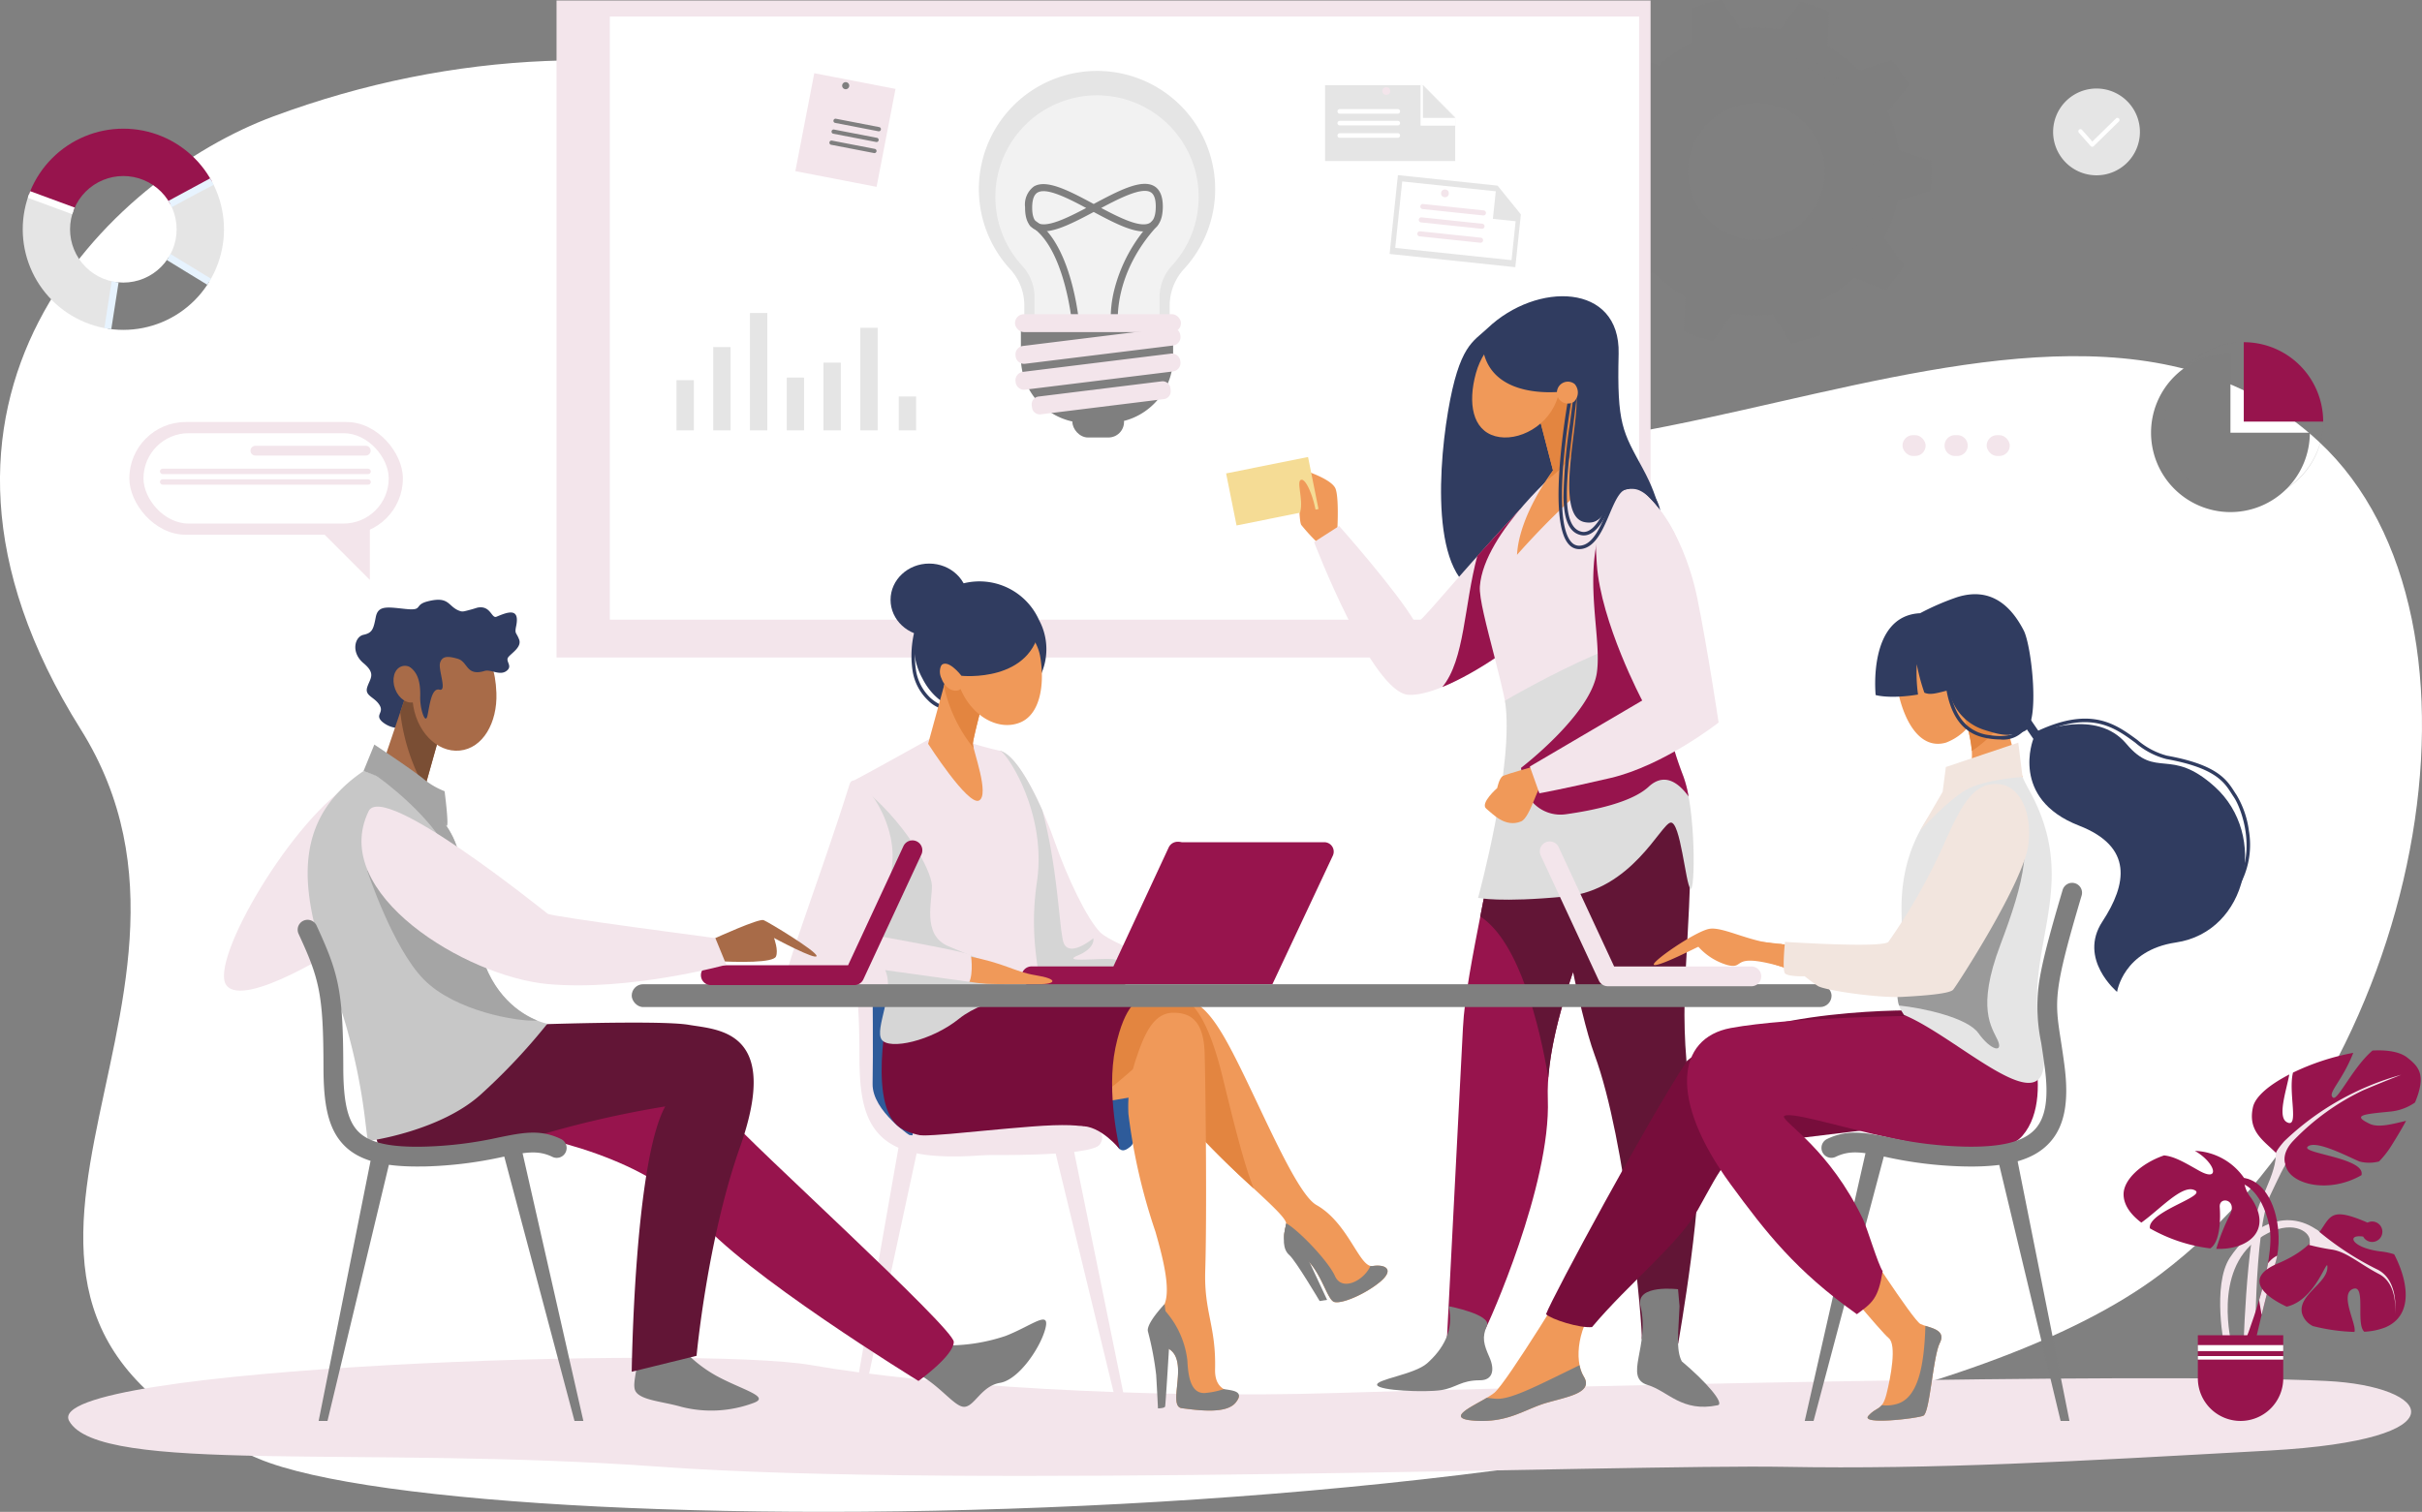<svg xmlns="http://www.w3.org/2000/svg" xmlns:xlink="http://www.w3.org/1999/xlink" width="331.804" height="207.157" viewBox="0 0 331.804 207.157">
  <rect x="0" y="0" width="331.804" height="207.157" fill="#808080" stroke="none"/>
  <defs>
    <clipPath id="clip-path">
      <path id="Path_6128" data-name="Path 6128" d="M334.112,363.188A13.785,13.785,0,1,0,347.9,376.973,13.785,13.785,0,0,0,334.112,363.188Zm0,21.088a7.3,7.3,0,1,1,7.3-7.3A7.3,7.3,0,0,1,334.112,384.276Z" transform="translate(-320.327 -363.188)" fill="none"/>
    </clipPath>
  </defs>
  <g id="Group_6324" data-name="Group 6324" transform="translate(2969.441 -452.133)">
    <g id="Group_5143" data-name="Group 5143" transform="translate(-2969.441 452.133)">
      <g id="Group_5142" data-name="Group 5142" transform="translate(0 0)">
        <path id="Path_5997" data-name="Path 5997" d="M325.63,274.168c49.973-18.552,100.765-2.15,135.212,33.574s106.741-24.657,145.082,11.009c26.166,24.34,14.181,86.919-21.7,114.024-48.766,36.841-230.442,37.948-260.585,25.305-51.51-21.6-.329-61.609-24.373-99.958C270.9,312.878,303.546,282.366,325.63,274.168Z" transform="translate(-288.219 -258.205)" fill="#fff"/>
        <path id="Path_5998" data-name="Path 5998" d="M693.945,2104.11c-25.015-1.223-110.112.849-135.993,1.657s-55.922-1.066-71.527-3.821-105.807.235-101.714,7.641,40.189,3.313,81.123,6.29,132.994-.372,153.76,0,39.808-.745,66.569-2.233S708.445,2104.819,693.945,2104.11Z" transform="translate(-375.237 -1914.887)" fill="#f3e5eb"/>
        <g id="Group_5104" data-name="Group 5104" transform="translate(216.644)">
          <path id="Path_5999" data-name="Path 5999" d="M2571.376,207.466a24.152,24.152,0,0,0,.151-2.692c0-.48-.016-.957-.044-1.43l-4.449-1.44a19.554,19.554,0,0,0-1.575-5.331l2.95-3.63a24.066,24.066,0,0,0-2.337-3.4l-4.45,1.452a19.766,19.766,0,0,0-4.4-3.386l.253-4.675a23.8,23.8,0,0,0-3.884-1.377l-2.748,3.792a19.788,19.788,0,0,0-5.555-.146l-2.543-3.932a23.8,23.8,0,0,0-3.952,1.168l.005,4.682a19.729,19.729,0,0,0-4.578,3.149l-4.365-1.684a24.082,24.082,0,0,0-2.514,3.269l2.755,3.782a19.544,19.544,0,0,0-1.857,5.239l-4.518,1.2a24.151,24.151,0,0,0-.151,2.693c0,.48.016.957.043,1.43l4.449,1.44a19.545,19.545,0,0,0,1.575,5.331l-2.95,3.63a24.068,24.068,0,0,0,2.337,3.4l4.45-1.452a19.768,19.768,0,0,0,4.4,3.386l-.253,4.675a23.8,23.8,0,0,0,3.884,1.377l2.748-3.792a19.778,19.778,0,0,0,5.554.145l2.544,3.932a23.8,23.8,0,0,0,3.952-1.168l-.006-4.682a19.74,19.74,0,0,0,4.579-3.149l4.365,1.684a24.1,24.1,0,0,0,2.514-3.269L2565,213.907a19.536,19.536,0,0,0,1.857-5.239Zm-23.83,6.713a9.406,9.406,0,1,1,9.406-9.406A9.406,9.406,0,0,1,2547.546,214.179Z" transform="translate(-2523.565 -181.274)" fill="#7f7f7f" opacity="0.5"/>
          <g id="Group_5101" data-name="Group 5101" transform="translate(36.325 17.724)">
            <path id="Path_6000" data-name="Path 6000" d="M2898.857,380.788a.485.485,0,0,1-.372-.794,15.781,15.781,0,0,0,2.78-15.2.485.485,0,0,1,.917-.316,16.749,16.749,0,0,1-2.951,16.134A.484.484,0,0,1,2898.857,380.788Z" transform="translate(-2898.372 -364.152)" fill="#7f7f7f"/>
          </g>
          <g id="Group_5102" data-name="Group 5102" transform="translate(29.373 7.746)">
            <path id="Path_6001" data-name="Path 6001" d="M2832.715,265.611a.484.484,0,0,1-.333-.132,15.654,15.654,0,0,0-5.423-3.342.485.485,0,1,1,.331-.911,16.625,16.625,0,0,1,5.757,3.547.484.484,0,0,1-.332.837Z" transform="translate(-2826.64 -261.197)" fill="#7f7f7f"/>
          </g>
          <g id="Group_5103" data-name="Group 5103" transform="translate(19.848 6.777)">
            <path id="Path_6002" data-name="Path 6002" d="M2728.845,252.661a.485.485,0,0,1-.118-.955,16.787,16.787,0,0,1,4.1-.508.485.485,0,1,1,0,.969,15.809,15.809,0,0,0-3.868.478A.484.484,0,0,1,2728.845,252.661Z" transform="translate(-2728.361 -251.199)" fill="#7f7f7f"/>
          </g>
        </g>
        <path id="Path_8126" data-name="Path 8126" d="M0,0H149.879V90.025H0Z" transform="translate(76.243 0.068)" fill="#f3e5eb"/>
        <rect id="Rectangle_1980" data-name="Rectangle 1980" width="141.007" height="82.645" transform="translate(83.544 2.265)" fill="#fff"/>
        <g id="Group_5107" data-name="Group 5107" transform="translate(167.972 40.593)">
          <path id="Path_6003" data-name="Path 6003" d="M2331.55,604.494c6.72-6.4,18.2-6.251,17.962,3.489s.562,10.656,3.327,15.765c9.595,17.729-11.436,16.686-20.208,17.268s-8.044-15.943-6.493-25.1S2329.584,606.366,2331.55,604.494Z" transform="translate(-2295.739 -600.11)" fill="#303c60"/>
          <path id="Path_6004" data-name="Path 6004" d="M2342.26,1221.577c-2.155,18.092-6.069,31.466-6.5,40.043s-2.18,42.347-2.18,42.347,4.8-.335,5.233-1.062,9.013-19.77,8.577-31.545,8.566-29.679,8.566-29.679l-2.17-17.566Z" transform="translate(-2303.316 -1161.346)" fill="#97144d"/>
          <path id="Path_6005" data-name="Path 6005" d="M2386.83,1302.845l-3.369,1.41c-.916,5.737-1.932,10.9-2.824,15.47,5.361,3.466,8.131,15.015,9.318,22.075.6-7.9,4.332-17.446,6.645-22.725Z" transform="translate(-2345.817 -1234.738)" fill="#621536"/>
          <path id="Path_6006" data-name="Path 6006" d="M2471.094,1202.759s7.261,9.262,7.034,19.77c-.346,16-2.091,20.563.944,37.336,1.186,6.551-2.616,27.98-2.616,27.98s-3.249.255-4.993-.614c.146-1.575-2.1-27.187-6.47-38.962-2.116-5.7-5.092-21.67-6.691-30.828s-1.89-11.048-1.308-11.048S2471.094,1202.759,2471.094,1202.759Z" transform="translate(-2414.524 -1144.352)" fill="#621536"/>
          <path id="Path_6007" data-name="Path 6007" d="M2129.656,853.057s.323-4.793-.194-6.273-4.975-2.773-4.975-2.773-.194,6.849.258,7.689a25.617,25.617,0,0,0,3.1,3.23Z" transform="translate(-2114.455 -820.373)" fill="#f09959"/>
          <path id="Path_6008" data-name="Path 6008" d="M2173.936,901.313c-10.208,10.987-13.539,15.61-14.315,15.61-2.423-4.277-10.471-13.323-10.471-13.323l-3.431,2.206s7.93,20.719,12.969,20.932,15.283-7.145,15.413-7.99S2173.936,901.313,2173.936,901.313Z" transform="translate(-2133.667 -872.121)" fill="#f3e5eb"/>
          <path id="Path_6009" data-name="Path 6009" d="M2327.015,925.665c4.993-2.033,10.715-6.285,10.812-6.915.13-.845-.166-17.436-.166-17.436-2.226,2.4-4.168,4.52-5.854,6.378C2329.979,914.5,2330.1,921.916,2327.015,925.665Z" transform="translate(-2297.392 -872.121)" fill="#97144d"/>
          <path id="Path_6010" data-name="Path 6010" d="M2395.852,826.678s9.768,4.9,11.9,13.563-4.177,19.375-4.952,25.089-18.607,6.719-18.607.6c0-5.864-4.468-18.311-4.216-21.482.592-7.439,11.467-16.553,11.467-16.553Z" transform="translate(-2345.212 -804.72)" fill="#f3e5eb"/>
          <path id="Path_6011" data-name="Path 6011" d="M2440.53,710.826l4.194,12.932a112.578,112.578,0,0,0-12.141,11.768c.3-5.531,4.932-11.561,4.932-11.561l-3.173-12.212Z" transform="translate(-2392.729 -700.096)" fill="#f09959"/>
          <path id="Path_6012" data-name="Path 6012" d="M2458.88,716.858l-1.956-6.032-6.188.927,3.172,12.212s-.31.494-.766,1.27A14.9,14.9,0,0,0,2458.88,716.858Z" transform="translate(-2409.123 -700.096)" fill="#e38540"/>
          <path id="Path_6013" data-name="Path 6013" d="M2380.921,655.58c-1.131,4.115-5.511,6.381-8.623,5.525s-3.778-4.508-2.647-8.623,4.571-6.758,7.684-5.9S2382.052,651.465,2380.921,655.58Z" transform="translate(-2335.43 -641.931)" fill="#f09959"/>
          <path id="Path_6014" data-name="Path 6014" d="M2381.2,1090.008c1.358,8.6-3.684,27.015-3.684,27.015s3.007.683,12.02-.189,12.987-9.868,14.344-10.119,2.054,8.371,2.723,9.053.771-10.889-.978-15.437c-3.1-8.063-2.494-11.483-1.335-16.368C2406.349,1075.275,2381.2,1090.008,2381.2,1090.008Z" transform="translate(-2342.997 -1034.592)" fill="#ddd"/>
          <path id="Path_6015" data-name="Path 6015" d="M2244.573,2027.978c.812,3.3-.791,5.914-2.936,7.821-1.744,1.551-7.107,2.209-6.849,2.985s6.591,1.021,8.723.7,2.714-1.357,5.368-1.356c1.74,0,2.063-1.414,1.287-3.163s-1.047-2.716-.346-4.284S2244.573,2027.978,2244.573,2027.978Z" transform="translate(-2214.095 -1889.593)" fill="#7f7f7f"/>
          <path id="Path_6016" data-name="Path 6016" d="M2608.076,2005.618c-.129,3.424-.527,5.975.313,7.563,3.244,2.714,5.941,5.8,4.911,6.009-4.911,1.014-6.785-1.929-9.563-2.766-3.409-1.026.323-5.311-1.013-10.806-.743-3.055,5.148-2.323,5.148-2.323Z" transform="translate(-2545.958 -1867.233)" fill="#7f7f7f"/>
          <path id="Path_6017" data-name="Path 6017" d="M2461.157,922.031a16.148,16.148,0,0,0-.733-2.807c-3.1-8.063-2.494-11.483-1.334-16.368a3.855,3.855,0,0,0,.117-1.02c.261-.871.505-1.754.719-2.642l-1.052-9.5-7.59-9.013c-5.688,8.335-1.849,18.705-2.7,24.423S2438.2,918.11,2438.2,918.11l.311,2.029a5.151,5.151,0,0,0,5.794,4.329c3.928-.545,9.081-1.641,11.374-3.768C2457.895,918.641,2459.859,920.234,2461.157,922.031Z" transform="translate(-2397.799 -853.486)" fill="#97144d"/>
          <path id="Path_6018" data-name="Path 6018" d="M2394.218,1263.53s-4.208,1.177-4.711,1.441-.781,1.654-.781,1.654-2.408,2.091-1.485,2.832,2.57,2.615,4.748,1.743c1.337-.535,2.373-5.448,3.25-5.487S2394.218,1263.53,2394.218,1263.53Z" transform="translate(-2351.59 -1199.233)" fill="#f09959"/>
          <path id="Path_6019" data-name="Path 6019" d="M2463.666,869.321c4.5.128,8.585,8.238,10.008,15.274s2.92,17.04,2.92,17.04-7.463,5.89-14.837,7.611c-6.432,1.5-9.716,2.089-9.716,2.089l-1.305-3.672,15.391-9.04s-5.659-10.661-6.222-18.705S2460.243,869.224,2463.666,869.321Z" transform="translate(-2409.123 -843.228)" fill="#f3e5eb"/>
          <rect id="Rectangle_1981" data-name="Rectangle 1981" width="11.449" height="7.271" transform="translate(0 24.277) rotate(-11.346)" fill="#f5dc95"/>
          <path id="Path_6020" data-name="Path 6020" d="M2127.305,866.452c.155-2.949-1.306-6.97-2.146-6.964s.259,2.635-.194,4.38C2124.72,864.813,2127.305,866.452,2127.305,866.452Z" transform="translate(-2114.805 -834.35)" fill="#f09959"/>
          <path id="Path_6021" data-name="Path 6021" d="M2382.965,637.623c.25,8.076,9.683,7.457,12.267,6.959s-3.146,17.039,1.777,18.051c3.615.743,2.8-4.912,6.817-4.534,1.777.167,3.563,2.914,3.563,2.914a5.486,5.486,0,0,0-1.625-2.914c-1.357-1.222-4.914-8.717-5.849-14.08s-7.267-8.831-9.141-8.939-6.461,2.025-6.461,2.025Z" transform="translate(-2347.92 -631.688)" fill="#303c60"/>
          <g id="Group_5105" data-name="Group 5105" transform="translate(46.208 12.658)">
            <path id="Path_6022" data-name="Path 6022" d="M2500.936,750.829a1.864,1.864,0,0,1-.389-.042c-1.576-.335-2.34-1.991-2.4-5.211a75.151,75.151,0,0,1,.884-10.053c.2-1.515.4-3.082.563-4.6a.236.236,0,0,1,.469.051c-.167,1.522-.369,3.091-.564,4.608-.935,7.256-1.818,14.11,1.151,14.742a1.313,1.313,0,0,0,.275.029c1.7,0,3.24-3.323,4.135-6.559a.236.236,0,1,1,.455.126C2504.921,746.058,2503.332,750.828,2500.936,750.829Z" transform="translate(-2498.138 -730.714)" fill="#303c60"/>
          </g>
          <g id="Group_5106" data-name="Group 5106" transform="translate(45.546 12.658)">
            <path id="Path_6023" data-name="Path 6023" d="M2494.142,752.706a1.861,1.861,0,0,1-1.4-.62c-3.216-3.4-.036-20.455.1-21.179a.236.236,0,1,1,.464.088c-.033.175-3.273,17.542-.222,20.767a1.408,1.408,0,0,0,1.283.457c1.67-.221,2.635-2.486,3.485-4.485.825-1.939,1.6-3.771,2.984-3.722a.236.236,0,1,1-.017.472h-.034c-1.036,0-1.747,1.669-2.5,3.436-.9,2.115-1.92,4.513-3.857,4.769A2.233,2.233,0,0,1,2494.142,752.706Z" transform="translate(-2491.313 -730.714)" fill="#303c60"/>
          </g>
          <path id="Path_6024" data-name="Path 6024" d="M2487.347,724.455a1.5,1.5,0,1,1,.081-2.423A1.759,1.759,0,0,1,2487.347,724.455Z" transform="translate(-2439.685 -710.01)" fill="#f09959"/>
        </g>
        <g id="Group_5112" data-name="Group 5112" transform="translate(107.495 77.222)">
          <path id="Path_6025" data-name="Path 6025" d="M1598.423,1008.8a8.445,8.445,0,0,1-4.133,11.782c-4.559,1.886-9.545.815-11.848-3.79a8.942,8.942,0,1,1,15.981-7.992Z" transform="translate(-1563.579 -1001.075)" fill="#303c60"/>
          <g id="Group_5108" data-name="Group 5108" transform="translate(17.35 7.452)">
            <path id="Path_6026" data-name="Path 6026" d="M1581.457,1067.549a4.309,4.309,0,0,1-2.784-1.31,7.117,7.117,0,0,1-2.113-4,13.922,13.922,0,0,1,.776-7.135.236.236,0,1,1,.446.154,13.463,13.463,0,0,0-.758,6.891,6.647,6.647,0,0,0,1.962,3.739c1.615,1.433,2.7,1.172,2.709,1.169a.238.238,0,0,1,.289.166.235.235,0,0,1-.162.289A1.439,1.439,0,0,1,1581.457,1067.549Z" transform="translate(-1576.377 -1054.942)" fill="#303c60"/>
          </g>
          <g id="Group_5111" data-name="Group 5111" transform="translate(0 24.03)">
            <path id="Path_6027" data-name="Path 6027" d="M1688.832,1242.649c2.621.588,5.93,7.871,7.551,12.537,1.634,4.707,4.405,10.545,6.219,12.359s13.734,6.02,13.734,6.02-29.452.057-28.849,0S1688.832,1242.649,1688.832,1242.649Z" transform="translate(-1659.36 -1241.035)" fill="#f3e5eb"/>
            <path id="Path_6028" data-name="Path 6028" d="M1715.452,1271.225c-1.612-.23-7.429.518-4.952-.518s2.131-2.361,2.131-2.361-3.513,2.937-4.146.369c-.546-2.214-.755-10.033-2.828-17.869-1.713-3.885-3.954-7.773-5.84-8.2,0,0-.066,2.759-.176,6.628.723,8.562,1.951,21.139,2.262,24.31,3.9.006,10.437,0,15.9-.007l3.635-.173A39.008,39.008,0,0,0,1715.452,1271.225Z" transform="translate(-1670.344 -1241.035)" fill="#d5d5d5"/>
            <path id="Path_6029" data-name="Path 6029" d="M1503.21,1226s-8.338,4.659-10.281,5.649,5.445,30.071,7.088,31.317,16.11.215,17.757-1.356-1.264-6.389.161-16.037-4.347-17.978-5.089-17.959a49.849,49.849,0,0,1-5.582-1.614Z" transform="translate(-1483.374 -1225.996)" fill="#f3e5eb"/>
            <path id="Path_6030" data-name="Path 6030" d="M1500.26,1319.562c1.643,1.246,12,1.274,16.4-.1.5-.155,2.755-1.055,2.808-1.9-.532-.1-2.643.154-3.5-.043-2.98-.685-4.621-4.377-4.621-4.377s-1.641-.59-5.312-2.145-2.159-6.263-2.246-8.336-3.628-8.854-10.28-13.994l-.61.273C1492.425,1293.669,1498.74,1318.41,1500.26,1319.562Z" transform="translate(-1483.617 -1282.596)" fill="#d5d5d5"/>
            <g id="Group_5110" data-name="Group 5110" transform="translate(32.464 14.067)">
              <path id="Path_6031" data-name="Path 6031" d="M1887.845,1372.006h-20.076l-9.144,19.458h22.114l8.277-17.613A1.294,1.294,0,0,0,1887.845,1372.006Z" transform="translate(-1846.384 -1371.923)" fill="#97144d"/>
              <g id="Group_5109" data-name="Group 5109">
                <path id="Path_6032" data-name="Path 6032" d="M1745.759,1390.96h-12.081a1.357,1.357,0,0,1,0-2.714h11.215l7.583-16.319a1.357,1.357,0,0,1,2.461,1.143l-7.947,17.1A1.357,1.357,0,0,1,1745.759,1390.96Z" transform="translate(-1732.321 -1371.143)" fill="#97144d"/>
              </g>
            </g>
            <path id="Path_6033" data-name="Path 6033" d="M1641.2,1532.736c5.241.979,6.529,2.182,9.386,2.643,3.239.522,2.853,1.238.448,1.238s-8.449.093-10.524-.367S1641.2,1532.736,1641.2,1532.736Z" transform="translate(-1616.243 -1503.008)" fill="#f09959"/>
            <path id="Path_6034" data-name="Path 6034" d="M1406.254,1285.209c-4.016,12.842-9.71,27.414-8.8,27.414s23.97.932,24.877.156.648-3.756.519-4.145-13.112-2.693-13.112-2.693,1.71-3.332,2.357-9.843S1407.016,1282.774,1406.254,1285.209Z" transform="translate(-1397.354 -1279.014)" fill="#f3e5eb"/>
          </g>
          <path id="Path_6035" data-name="Path 6035" d="M1603.381,1110.857l-3.236,11.823s5.467,8.533,6.97,7.775-.84-6.936-.84-7.775,2.343-9.5,2.343-9.5Z" transform="translate(-1580.491 -1097.986)" fill="#f09959"/>
          <path id="Path_6036" data-name="Path 6036" d="M1626.559,1123.283a3.165,3.165,0,0,1-.112-.6c0-.839,2.343-9.5,2.343-9.5l-5.238-2.322-1.071,3.912A20.4,20.4,0,0,0,1626.559,1123.283Z" transform="translate(-1600.662 -1097.986)" fill="#e38540"/>
          <path id="Path_6037" data-name="Path 6037" d="M1649.953,1059.72c.616,3.428.21,7.982-2.834,9.14s-6.712-1.057-8.191-4.947-.21-7.982,2.834-9.14A6.419,6.419,0,0,1,1649.953,1059.72Z" transform="translate(-1614.957 -1047.045)" fill="#f09959"/>
          <path id="Path_6038" data-name="Path 6038" d="M1620.652,1113.144a2.072,2.072,0,0,1-.828,2.74c-.884.315-1.946-.4-2.373-1.6a2.072,2.072,0,0,1,.828-2.74C1619.163,1111.229,1620.225,1111.945,1620.652,1113.144Z" transform="translate(-1595.96 -1098.539)" fill="#f09959"/>
          <path id="Path_6039" data-name="Path 6039" d="M1628.971,1039.134c-1.037,8.045-10.811,7.009-10.811,7.009s-2.016-2.65-2.923-1.26,1.258-8.156,6.867-8.457C1623.947,1036.327,1628.971,1039.134,1628.971,1039.134Z" transform="translate(-1593.94 -1030.766)" fill="#303c60"/>
          <ellipse id="Ellipse_23" data-name="Ellipse 23" cx="5.294" cy="4.967" rx="5.294" ry="4.967" transform="translate(14.508)" fill="#303c60"/>
        </g>
        <g id="Group_5115" data-name="Group 5115" transform="translate(116.752 132.925)">
          <g id="Group_5114" data-name="Group 5114" transform="translate(0 2.252)">
            <path id="Path_6040" data-name="Path 6040" d="M1492.874,1838.452h1.211l7.817-36.219h-2.663Z" transform="translate(-1492.874 -1780.311)" fill="#f3e5eb"/>
            <path id="Path_6041" data-name="Path 6041" d="M1785.167,1826.522h-1.211l-9.1-37.5h2.663Z" transform="translate(-1747.529 -1768.38)" fill="#f3e5eb"/>
            <g id="Group_5113" data-name="Group 5113" transform="translate(0.683)">
              <path id="Path_6042" data-name="Path 6042" d="M1513.052,1599.313c-4.85,0-7.922-.871-9.882-2.781-2.431-2.368-2.934-6.035-2.941-10.813-.006-3.76-.1-6.21-.3-8.189a1.357,1.357,0,0,1,2.7-.278c.214,2.075.307,4.606.313,8.463.007,4.843.622,7.414,2.12,8.874,1.538,1.5,4.318,2.115,9.011,2a53.346,53.346,0,0,0,10.16-1.256c3.3-.67,5.68-1.155,8.505.2a1.357,1.357,0,0,1-1.17,2.448c-2.006-.958-3.707-.612-6.795.015a55.661,55.661,0,0,1-10.634,1.309Q1513.582,1599.314,1513.052,1599.313Z" transform="translate(-1499.922 -1576.034)" fill="#f3e5eb"/>
            </g>
          </g>
          <path id="Path_6043" data-name="Path 6043" d="M1521.7,1574.38l7.423.309-1.976,20.495s-5.533-3.532-5.447-7.333S1521.7,1574.38,1521.7,1574.38Z" transform="translate(-1518.91 -1572.288)" fill="#2e5b9a"/>
          <path id="Path_6044" data-name="Path 6044" d="M1890.164,1590.426c6.277-.952,8.41-.652,12.251,6.5s8.955,20.021,11.9,21.684c4.428,2.5,5.9,8.642,7.713,8.366s2.989.528,1.01,2.172-5.173,3.044-6.266,2.752-1.94-5.012-4.793-6.545-2-2.792-1.809-4.148-8.33-7.6-14.75-15.361c-3.923-4.744-5.943-7.875-6.242-10.712A7.443,7.443,0,0,1,1890.164,1590.426Z" transform="translate(-1850.725 -1586.425)" fill="#f09959"/>
          <path id="Path_6045" data-name="Path 6045" d="M1905.724,1616.351c-1.458-3.7-2.919-9.8-4.294-15.4-1.955-7.958-4-9.848-5.3-10.7a15.728,15.728,0,0,0-5.965.171,7.443,7.443,0,0,0-.99,4.705c.3,2.838,2.32,5.969,6.242,10.712a112.636,112.636,0,0,0,10.308,10.506Z" transform="translate(-1850.725 -1586.427)" fill="#e38540"/>
          <path id="Path_6046" data-name="Path 6046" d="M1862.847,1596.719s-1.67,12.6-3.225,13.882c-1.112.916-1.9.977-2.678-2.781s1.209-17.785,1.209-17.785Z" transform="translate(-1821.496 -1586.425)" fill="#2e5b9a"/>
          <path id="Path_6047" data-name="Path 6047" d="M1761.778,1624.369l-15.456,2.6,8.726-12.512,6.641-1.352,3.982.916Z" transform="translate(-1721.758 -1607.257)" fill="#f09959"/>
          <path id="Path_6048" data-name="Path 6048" d="M2103.246,1911.651c-.5,2.019-.441,3.512.43,4.26s4.16,6.306,4.16,6.306l1.025-.156-2.373-5.086Z" transform="translate(-2043.804 -1876.872)" fill="#7f7f7f"/>
          <path id="Path_6049" data-name="Path 6049" d="M2110.309,1921.466c1.093.292,4.288-1.108,6.266-2.753s.808-2.448-1.01-2.172a.785.785,0,0,1-.3-.015c-.908,2.028-3.895,3.55-4.858,1.407-.955-2.123-5.048-6.35-6.7-7.254a.37.37,0,0,1,0,.094c-.187,1.356-1.045,2.615,1.809,4.148S2109.217,1921.174,2110.309,1921.466Z" transform="translate(-2044.266 -1875.994)" fill="#7f7f7f"/>
          <path id="Path_6050" data-name="Path 6050" d="M1549.691,1594.272c-5.484,9.841-1.738,16.1,4.927,16.733s17.187-.58,23.32-5.676,11.168-10.486,10.465-11.29S1549.691,1594.272,1549.691,1594.272Z" transform="translate(-1541.8 -1589.766)" fill="#e38540"/>
          <path id="Path_6051" data-name="Path 6051" d="M1883.82,1619.123c1.123-3.369,2.417-5.954,4.924-6,2.635-.049,4.256,1.322,4.369,5.633.134,5.133.315,22.135.078,29.694-.179,5.722,1.488,7.555,1.347,13.52-.106,4.493,4.684,2.223,2.834,4.553-1.273,1.6-5.06,1.078-7.386.783-2.073-.264,1.073-6.476-1.8-8.137-2.462-1.425-2.51-3.739-.955-5.491s.173-6.935-.864-10.563a80.131,80.131,0,0,1-3.7-16.132A20.552,20.552,0,0,1,1883.82,1619.123Z" transform="translate(-1844.83 -1607.275)" fill="#f09959"/>
          <path id="Path_6052" data-name="Path 6052" d="M1929.083,2041.491a10.851,10.851,0,0,1-2.624.537c-1.728.058-2.246-1.843-2.361-4.424a12.379,12.379,0,0,0-3.417-7.243c-.031.041-.062.081-.1.119-1.555,1.752-1.507,4.066.955,5.491,2.869,1.661-.277,7.873,1.8,8.137,2.326.3,6.114.819,7.386-.783C1931.925,2041.81,1930.432,2041.69,1929.083,2041.491Z" transform="translate(-1878.182 -1984.076)" fill="#7f7f7f"/>
          <path id="Path_6053" data-name="Path 6053" d="M1912.933,2024.963s-2.519,2.631-2.289,3.725a41.816,41.816,0,0,1,1.137,5.989c.13,2.131.245,4.577.245,4.577s.907,0,.979-.258.576-8.661.576-8.661Z" transform="translate(-1870.141 -1979.202)" fill="#7f7f7f"/>
          <path id="Path_6054" data-name="Path 6054" d="M1535.666,1590.034s-3.253,13.8.857,17.63,21.174.384,25.194.155c2.721-.155,5.356,3.166,5.356,3.166s-1.9-7.7-.6-13.921,3.387-6.638,3.387-6.638l-2.782-.392Z" transform="translate(-1530.416 -1586.425)" fill="#770d3b"/>
          <path id="Path_6055" data-name="Path 6055" d="M1532.879,1552.8c1.391,2.951-1.5,8.047-.485,9.516s6.807.206,10.6-2.851,10.984-3.728,10.984-3.728Z" transform="translate(-1528.365 -1552.796)" fill="#d6d6d6"/>
          <path id="Path_6056" data-name="Path 6056" d="M1561.645,1775.852c11.489.432,23.583.228,23.583-1.484s-.518-2.921-9.416-2.23-14.944,1.642-17.622,1.037S1561.645,1775.852,1561.645,1775.852Z" transform="translate(-1551.249 -1750.701)" fill="#f3e5eb"/>
        </g>
        <rect id="Rectangle_1982" data-name="Rectangle 1982" width="164.375" height="3.128" rx="1.564" transform="translate(86.542 134.861)" fill="#7f7f7f"/>
        <g id="Group_5120" data-name="Group 5120" transform="translate(200.142 81.42)">
          <path id="Path_6057" data-name="Path 6057" d="M2981.775,1086.852a7.442,7.442,0,0,1-4.6,8.817c-2.995.849-5.131-1.817-6.245-5.741s.412-7.794,3.407-8.643S2980.662,1082.928,2981.775,1086.852Z" transform="translate(-2910.742 -1075.328)" fill="#f09959"/>
          <path id="Path_6058" data-name="Path 6058" d="M2880.666,1924.823s7.675,11.92,8.711,12.438,3.628.648,2.656,2.591-1.36,9.588-2.268,9.977-8.681,1.3-7.515,0,1.883-.648,2.472-2.98,1.415-6.738.314-7.645-7.839-9.07-7.839-9.07Z" transform="translate(-2826.422 -1837.262)" fill="#f09959"/>
          <path id="Path_6059" data-name="Path 6059" d="M2368.909,1977.643s-9.329,15.376-11.057,16.758-7.429,3.455-2.764,3.8,6.911-1.555,9.847-2.418,6.565-1.382,5.183-3.628-.808-7.149,2.171-10.259S2368.909,1977.643,2368.909,1977.643Z" transform="translate(-2353.292 -1884.963)" fill="#f09959"/>
          <path id="Path_6060" data-name="Path 6060" d="M2525.115,1609.643s-23.095-.6-32.251,6.911c-5.356,8.12-18.312,32.078-19.319,34.718.691.691,4.578,1.938,6.306,1.765,5.1-6.077,11.833-11.331,14.512-16.1,3.3-5.874,4.319-8.811,9.675-9.329s17.449-2.246,21.077-2.246S2525.115,1609.643,2525.115,1609.643Z" transform="translate(-2461.89 -1552.618)" fill="#770d3b"/>
          <path id="Path_6061" data-name="Path 6061" d="M3121.279,1852.713h-1.211l-8.681-36.219h2.663Z" transform="translate(-3037.914 -1739.433)" fill="#7f7f7f"/>
          <path id="Path_6062" data-name="Path 6062" d="M2839.275,1840.782h1.21l9.961-37.5h-2.663Z" transform="translate(-2792.175 -1727.502)" fill="#7f7f7f"/>
          <path id="Path_6063" data-name="Path 6063" d="M2718.289,1593.429l-13.427,2.318s-17.843.164-26,1.683c-7.42,1.382-8.514,9.813,0,21.423,4.836,6.595,8.926,11.855,17.288,17.787,2.127-1.562,2.941-2.153,3.529-5.91-.605-.83-2.172-6.024-2.658-7.04-4.625-9.669-10.8-13.184-10.885-14.136,1.037-1.684,27.457,8.78,32.71,2.624C2723.862,1606.3,2718.289,1593.429,2718.289,1593.429Z" transform="translate(-2641.907 -1537.986)" fill="#97144d"/>
          <path id="Path_6064" data-name="Path 6064" d="M2987.517,1278.361a14.05,14.05,0,0,0-10.506,2.614c-2.943,3-6.274,7.948-6.07,16.11.26,10.365-1.6,11.031.34,13.881,8.106,3.347,21.97,17.729,18.7,2.311-2.364-11.164,5.185-19.486-.905-31.87C2988.585,1280.4,2987.966,1279.422,2987.517,1278.361Z" transform="translate(-2910.578 -1253.316)" fill="#e5e5e5"/>
          <path id="Path_6065" data-name="Path 6065" d="M2970.943,1325.116c-.158,5.4-.921,7-.337,8.69,3.3.337,9.349,1.66,10.86,3.774,1.728,2.419,3.455,2.764,2.649.979s-2.937-4.319.345-13.015,4.837-14.57,1.613-20.617Z" transform="translate(-2910.582 -1277.446)" fill="#9a9a9a"/>
          <path id="Path_6066" data-name="Path 6066" d="M3049.261,1177.784a42.167,42.167,0,0,1-2.712-10.947l-5.7,1.684s3.239,7.256.129,9.847a29.78,29.78,0,0,0-2.222,2.03A14.05,14.05,0,0,1,3049.261,1177.784Z" transform="translate(-2972.321 -1152.739)" fill="#f09959"/>
          <path id="Path_6067" data-name="Path 6067" d="M3066.3,1171.052c-.338-.3-.76-.676-1.2-1.068l-4.65,1.374-.01.025a19,19,0,0,1,1.453,5.679,16.4,16.4,0,0,0,4.638-4.606C3066.436,1171.925,3066.361,1171.451,3066.3,1171.052Z" transform="translate(-2991.904 -1155.58)" fill="#e38540"/>
          <path id="Path_6068" data-name="Path 6068" d="M2783.074,1294.993c-5.872,2.053-5.22,8.239-10.624,17.362-2.8,4.721-5.394,4.651-5.394,4.651a125.167,125.167,0,0,1-14.492-.917c-4.968-.608-5.283.871-1.828,2.107,6.968,2.491,14.2,5.173,20.03,4.525s15.8-15.524,16.317-19.4C2787.794,1297.968,2786.032,1293.959,2783.074,1294.993Z" transform="translate(-2710.143 -1268.326)" fill="#f09959"/>
          <g id="Group_5116" data-name="Group 5116" transform="translate(49.419 39.599)">
            <path id="Path_6069" data-name="Path 6069" d="M2883.685,1468.767q-.546,0-1.12-.014a55.685,55.685,0,0,1-10.634-1.309c-3.088-.628-4.789-.973-6.794-.015a1.357,1.357,0,1,1-1.17-2.448c2.825-1.35,5.208-.866,8.505-.2a53.312,53.312,0,0,0,10.16,1.255c5.1.126,8.227-.639,9.822-2.408,1.425-1.58,1.844-4.214,1.321-8.288-.177-1.38-.355-2.528-.511-3.54a24.349,24.349,0,0,1-.371-7.61c.334-2.7,1.229-6.3,3.3-13.276a1.357,1.357,0,1,1,2.6.772c-3.877,13.057-3.68,14.332-2.85,19.7.159,1.028.339,2.194.521,3.609.633,4.919,0,8.24-2,10.452C2892.414,1467.728,2889.062,1468.767,2883.685,1468.767Z" transform="translate(-2863.194 -1429.946)" fill="#7f7f7f"/>
          </g>
          <path id="Path_6070" data-name="Path 6070" d="M2369.542,2111.357c-6.19,3.028-9.522,4.762-11.507,4.6-.469-.039-.857-.087-1.182-.137-2.208,1.3-5.731,2.846-1.767,3.14,4.665.346,6.91-1.555,9.848-2.418s6.565-1.382,5.183-3.628A4.728,4.728,0,0,1,2369.542,2111.357Z" transform="translate(-2353.292 -2005.718)" fill="#7f7f7f"/>
          <path id="Path_6071" data-name="Path 6071" d="M2936.028,2055.773c-.151,4.9-.825,9.758-3.823,10.675a5.043,5.043,0,0,1-2.159.193c-.472.583-1.047.589-1.819,1.448-1.166,1.3,6.608.388,7.515,0s1.3-8.033,2.267-9.977C2938.808,2056.515,2937.2,2056.142,2936.028,2055.773Z" transform="translate(-2872.399 -1955.521)" fill="#7f7f7f"/>
          <g id="Group_5117" data-name="Group 5117" transform="translate(10.816 33.899)">
            <path id="Path_6072" data-name="Path 6072" d="M2493.86,1390.959h-19.666a1.356,1.356,0,0,1-1.23-.785l-7.947-17.1a1.357,1.357,0,1,1,2.461-1.143l7.582,16.319h18.8a1.357,1.357,0,1,1,0,2.714Z" transform="translate(-2464.89 -1371.142)" fill="#f3e5eb"/>
          </g>
          <path id="Path_6073" data-name="Path 6073" d="M2643.316,1496.237c-3.973-.057-7.914-2.426-9.872-2.081s-8.351,4.78-7.544,4.953,5.874-2.454,6.047-2.494a8.519,8.519,0,0,0,3.973,2.5c2.707.683.019-2.028,8.409.505C2649.784,1501.27,2643.316,1496.237,2643.316,1496.237Z" transform="translate(-2599.416 -1448.303)" fill="#f09959"/>
          <path id="Path_6074" data-name="Path 6074" d="M3015.79,1231.247l.585,4.7s-5.142.306-7.7,1.746-6.334,5.6-6.334,5.6l3.085-5.311.444-3.4Z" transform="translate(-2939.436 -1210.906)" fill="#f2e5de"/>
          <path id="Path_6075" data-name="Path 6075" d="M2839.45,1289.79c-3.819-.716-5.586,2.707-8.062,8.293a80.321,80.321,0,0,1-7.544,13.245c-.841.875-14.167,0-14.167,0s-.4,3.859,0,4.319,2.707.4,2.707.4.922.735,1.785,1.318,8.178,1.677,11.575,1.5,6.507-.461,6.968-.979,9.732-14.8,10.308-19.926S2841.4,1290.155,2839.45,1289.79Z" transform="translate(-2765.284 -1263.69)" fill="#f2e5de"/>
          <path id="Path_6076" data-name="Path 6076" d="M2944.987,1023.97c-7.223.346-6.09,11.212-6.09,11.212s1.876.579,5.806-.069a21.666,21.666,0,0,1-.172-4.146,27.138,27.138,0,0,0,1.037,3.887c.831.381,1.771.043,3.369-.343a7.109,7.109,0,0,0,4.727,5.411c1.754.551,3.612,1.209,5.685.173s.933-11.633-.168-13.764c-1.652-3.2-4.4-6.061-9.15-4.55A35.29,35.29,0,0,0,2944.987,1023.97Z" transform="translate(-2882.083 -1021.366)" fill="#303c60"/>
          <path id="Path_6077" data-name="Path 6077" d="M3131.947,1174.15l2.953,4.313s-3.273,8.177,6.246,11.882c7.455,2.9,6.577,8.014,3.208,13.155s2.016,9.631,2.016,9.631.821-5.7,8.064-6.771c9.876-1.466,12.673-14.726,5.3-21.356-6.1-5.487-7.961-.943-12.093-5.866s-11.933-1.6-11.933-1.6l-2.859-4.169Z" transform="translate(-3056.481 -1158.64)" fill="#303c60"/>
          <g id="Group_5118" data-name="Group 5118" transform="translate(78.987 17.05)">
            <path id="Path_6078" data-name="Path 6078" d="M3195.939,1219.935a.236.236,0,0,1-.207-.35c2.49-4.549.458-10.061-.563-11.554-.108-.158-.21-.318-.319-.487-1-1.568-2.254-3.518-8.915-4.718a10.56,10.56,0,0,1-4.261-2.243c-2.841-2.086-6.062-4.45-13.06-1.23a.236.236,0,0,1-.2-.429c7.251-3.337,10.591-.885,13.537,1.278a10.223,10.223,0,0,0,4.065,2.159c6.864,1.236,8.176,3.283,9.229,4.927.107.166.207.323.311.475a12.8,12.8,0,0,1,1.687,4.9,11.5,11.5,0,0,1-1.1,7.149A.237.237,0,0,1,3195.939,1219.935Z" transform="translate(-3168.279 -1197.288)" fill="#303c60"/>
          </g>
          <g id="Group_5119" data-name="Group 5119" transform="translate(66.197 9.682)">
            <path id="Path_6079" data-name="Path 6079" d="M3044.009,1131.482a10.365,10.365,0,0,1-1.53-.123c-2.518-.377-5.9-1.809-6.161-9.854a.236.236,0,0,1,.229-.244.232.232,0,0,1,.243.228c.11,3.33.771,5.795,1.966,7.326a5.534,5.534,0,0,0,3.793,2.077c2.351.352,3.91-.084,4.634-1.3a.236.236,0,1,1,.406.242A3.83,3.83,0,0,1,3044.009,1131.482Z" transform="translate(-3036.318 -1121.261)" fill="#303c60"/>
          </g>
        </g>
        <g id="Group_5124" data-name="Group 5124" transform="translate(30.682 82.181)">
          <path id="Path_6080" data-name="Path 6080" d="M622.718,1285.624c-8.384,4.794-20.045,24.722-17.583,27.974s15.678-5.3,15.678-5.3Z" transform="translate(-604.801 -1260.774)" fill="#f3e5eb"/>
          <path id="Path_6081" data-name="Path 6081" d="M806.061,1030.964c-3.2-.087-2.013-2.467-5.695-1.516-1.935.5-.507,1.3-3.021,1.036s-3.752-.518-4.069,1.123-.47,2.159-1.68,2.418-1.755,2.419,0,3.887.9,2.073.513,3.282.936,1.3,1.656,2.419-.662,1.335.374,2.309a3.673,3.673,0,0,0,2.491.887l4.364-8.367Z" transform="translate(-772.48 -1029.224)" fill="#303c60"/>
          <path id="Path_6082" data-name="Path 6082" d="M1574.425,2050.478a24.693,24.693,0,0,0,8.292-1.3c3.628-1.425,6.09-3.628,5.442-1.037s-3.628,7.037-6.219,7.47-3.5,3.284-4.924,3.284-3.5-3.284-7.126-4.925C1566.584,2052.479,1574.425,2050.478,1574.425,2050.478Z" transform="translate(-1475.621 -1948.311)" fill="#7f7f7f"/>
          <path id="Path_6083" data-name="Path 6083" d="M1190.634,2050.041a17.94,17.94,0,0,0,5.376,4.587c3.526,1.944,7.594,2.879,5.072,3.758a16.542,16.542,0,0,1-9.808.518c-2.523-.732-5.481-.886-6.262-2.078s.92-4.185.212-8.659C1184.657,2044.581,1190.634,2050.041,1190.634,2050.041Z" transform="translate(-1128.589 -1948.311)" fill="#7f7f7f"/>
          <path id="Path_6084" data-name="Path 6084" d="M956.4,1630.224s27.02,10.117,29.2,12.946,30.579,28.593,30.579,30.493-4.837,5.356-4.837,5.356-24.36-14.944-30.407-22.546-20.8-11.266-28.65-11.97S956.4,1630.224,956.4,1630.224Z" transform="translate(-916.197 -1571.977)" fill="#97144d"/>
          <path id="Path_6085" data-name="Path 6085" d="M824.167,1627.362s18.486-.691,22.459,0,12.689.683,6.989,16.772c-4.469,12.611-5.943,28.577-5.943,28.577l-8.884,2.183s.352-28.71,4.592-36.354a142.5,142.5,0,0,0-16.608,3.748c-14.57,4.166-22.558,2.08-22.558,2.08l-2.169-7.6Z" transform="translate(-782.927 -1569.115)" fill="#621536"/>
          <path id="Path_6086" data-name="Path 6086" d="M828.943,1137.762l-4.517,13.345,5.706,3.757,3.234-11.531Z" transform="translate(-803.14 -1127.243)" fill="#a86b48"/>
          <path id="Path_6087" data-name="Path 6087" d="M857.335,1153.045l2.724-9.712-4.423-5.571-1.652,4.881A27.8,27.8,0,0,0,857.335,1153.045Z" transform="translate(-829.833 -1127.243)" fill="#7a4e34"/>
          <path id="Path_6088" data-name="Path 6088" d="M882.553,1097.565c.147,4.059-1.847,7.572-5.016,7.884s-6.061-2.711-6.46-6.753,1.847-7.572,5.016-7.885S882.322,1091.16,882.553,1097.565Z" transform="translate(-845.229 -1084.787)" fill="#a86b48"/>
          <path id="Path_6089" data-name="Path 6089" d="M730.773,1271.449c-13.865,9.363-5.241,24.495-2.2,35.552,2.593,9.418,2.509,15.109,2.9,15.109s9.924-1.425,15.366-6.349a83.383,83.383,0,0,0,9.121-9.693s-6.972-1.242-9.25-10.261c-1.157-4.579-.631-7.065-3.268-14.321S730.773,1271.449,730.773,1271.449Z" transform="translate(-711.657 -1247.973)" fill="#c7c7c7"/>
          <path id="Path_6090" data-name="Path 6090" d="M802.043,1237.593l1.485-3.634s4.708,3.11,6.587,4.578a10.586,10.586,0,0,0,3.038,1.814s.679,5.208.238,4.736A26.687,26.687,0,0,0,802.043,1237.593Z" transform="translate(-782.927 -1214.117)" fill="#a5a5a5"/>
          <g id="Group_5122" data-name="Group 5122" transform="translate(10.111 43.881)">
            <path id="Path_6091" data-name="Path 6091" d="M738.642,1852.713h1.211l8.681-36.219H745.87Z" transform="translate(-735.781 -1784.075)" fill="#7f7f7f"/>
            <path id="Path_6092" data-name="Path 6092" d="M1008.714,1840.782H1007.5l-9.961-37.5h2.663Z" transform="translate(-969.589 -1772.145)" fill="#7f7f7f"/>
            <g id="Group_5121" data-name="Group 5121">
              <path id="Path_6093" data-name="Path 6093" d="M725.469,1515.77c-4.849,0-7.922-.871-9.882-2.781-2.43-2.368-2.933-6.035-2.941-10.813-.015-10.045-.571-12.122-3.4-18.256a1.357,1.357,0,1,1,2.464-1.136c2.989,6.484,3.632,8.867,3.648,19.388.008,4.843.622,7.414,2.121,8.874,1.537,1.5,4.317,2.115,9.011,2a53.324,53.324,0,0,0,10.16-1.255c3.3-.67,5.68-1.155,8.505.2a1.357,1.357,0,1,1-1.17,2.448c-2.005-.958-3.706-.612-6.795.015a55.712,55.712,0,0,1-10.634,1.309Q726,1515.77,725.469,1515.77Z" transform="translate(-709.122 -1481.994)" fill="#7f7f7f"/>
            </g>
          </g>
          <g id="Group_5123" data-name="Group 5123" transform="translate(65.342 32.981)">
            <path id="Path_6094" data-name="Path 6094" d="M1300.028,1389.342h-19.666a1.357,1.357,0,0,1,0-2.714h18.8l7.583-16.319a1.357,1.357,0,1,1,2.461,1.144l-7.947,17.1A1.357,1.357,0,0,1,1300.028,1389.342Z" transform="translate(-1279.005 -1369.524)" fill="#97144d"/>
          </g>
          <path id="Path_6095" data-name="Path 6095" d="M807.34,1290.521s3.455,10.539,7.731,14.9,12.881,5.828,15.575,5.656c-2.148-.864-6.238-3.321-7.883-9.832-1.157-4.579-.631-7.065-3.268-14.321-1.958-5.386-7.989-8.307-10.968-9.454,3.718,2.67,8.367,7.068,9.8,10.415C819.909,1291.6,807.34,1290.521,807.34,1290.521Z" transform="translate(-787.711 -1253.412)" fill="#a5a5a5"/>
          <path id="Path_6096" data-name="Path 6096" d="M1278.263,1484.445s5.96-2.721,6.608-2.462,7.256,4.249,7.256,4.91-5.83-2.464-5.83-2.464.648,1.727.259,2.556-4.871.828-8.914.569S1278.263,1484.445,1278.263,1484.445Z" transform="translate(-1210.942 -1438.087)" fill="#a86b48"/>
          <path id="Path_6097" data-name="Path 6097" d="M800.155,1322.323c-5.494,11.26,13.352,22.676,24.533,23.691s24.465-2.644,24.465-2.644l-1.5-3.656s-22.4-2.923-22.967-3.333S802.167,1318.2,800.155,1322.323Z" transform="translate(-780.334 -1293.357)" fill="#f3e5eb"/>
          <path id="Path_6098" data-name="Path 6098" d="M848.163,1124.462c.509,1.339.136,2.724-.834,3.093s-2.169-.418-2.678-1.757-.136-2.724.834-3.093S847.654,1123.123,848.163,1124.462Z" transform="translate(-821.2 -1113.563)" fill="#a86b48"/>
          <path id="Path_6099" data-name="Path 6099" d="M874.136,1041.193c1.518-.633,3.228-1.312,2.7,1.267-.23,1.123,0,.806.4,1.843s-1.016,1.85-1.477,2.427.671,1.2-.251,1.892-2.136-.256-2.995,0c-2.563.765-2.246-1.251-3.686-1.67s-2.145-.354-2.419.567,1.008,3.954-.086,3.666-1.341,2.16-1.635,3.541-1.045-.954-1-2.535c.074-2.425-.528-3.443-1.421-4.122s-1.274-6.848,3.046-7.078a21.384,21.384,0,0,0,6.189-1.037C873.35,1039.565,873.444,1041.482,874.136,1041.193Z" transform="translate(-836.804 -1038.868)" fill="#303c60"/>
        </g>
        <g id="Group_5125" data-name="Group 5125" transform="translate(290.924 143.928)">
          <path id="Path_6100" data-name="Path 6100" d="M3461.709,1780.1c2.754,2.514,1.557,5.029-.479,9.7s-2.4,21.912-2.4,21.912l1.677-.24s-.24-17.721,2.036-22.51,3.233-7.184,5.269-5.628S3461.709,1780.1,3461.709,1780.1Z" transform="translate(-3442.471 -1769.074)" fill="#f3e5eb"/>
          <path id="Path_6101" data-name="Path 6101" d="M3471.49,1674.1c.335-1.49,2.321-3.1,4.977-4.47-.4,2.2-1.661,5.791-.351,6.528,1.768.994.172-4.023.854-6.781a32.8,32.8,0,0,1,8.257-2.708l-.011.03c-1.557,3.951-3.592,5.508-2.754,6.106.631.45,2.685-4.114,5.4-6.454,2.035-.108,3.757.168,4.776.974,1.575,1.247,2.632,2.353,1.048,6.149a7.115,7.115,0,0,1-3.438,1.246c-3.592.359-5.268.479-2.754,1.677,1.232.586,3.3-.033,4.969-.411-.543,1-1.21,2.133-2.021,3.422a12.671,12.671,0,0,1-1.683,2.142,5.313,5.313,0,0,1-2.7,0c-1.676-.719-5.987-2.993-7.064-2.036-1.054.938,7.983,1.531,7.357,3.914-4.381,2.524-9.394,1.323-10.28-.995C3474.877,1679.321,3470.483,1678.589,3471.49,1674.1Z" transform="translate(-3453.765 -1666.332)" fill="#97144d"/>
          <path id="Path_6102" data-name="Path 6102" d="M3440.032,1907.9c-4.79-3.592-9.7-.24-12.213,3.592s-.718,12.453-.718,12.453.958,0,.958-.359-2.634-10.177,3.592-14.608c3.9-2.771,6.7-1.437,7.064-.12s-1.557,3.712-1.557,3.712Z" transform="translate(-3413.251 -1883.101)" fill="#f3e5eb"/>
          <path id="Path_6103" data-name="Path 6103" d="M3450.674,1845.989c4.79,0,6.346,7.424,5.029,11.734s-3.114,12.333-3.114,12.333l-1.2-1.2s4.55-11.255,3.473-16.284-3.712-5.867-4.191-5.867S3450.674,1845.989,3450.674,1845.989Z" transform="translate(-3434.909 -1828.577)" fill="#97144d"/>
          <path id="Path_6104" data-name="Path 6104" d="M3482.906,1957.535a3.473,3.473,0,0,1,1.261-1.059,9.512,9.512,0,0,1-.249,1.026c-.6,1.964-1.3,4.7-1.884,7.094-.053-.307-.135-.779-.261-1.509-.03-.172-.053-.359-.07-.557A46.3,46.3,0,0,0,3482.906,1957.535Z" transform="translate(-3463.124 -1928.356)" fill="#f3e5eb"/>
          <path id="Path_6105" data-name="Path 6105" d="M3484.542,1904.871c9.1-3.832,4.306-9.089,12.328-5.617a1.4,1.4,0,1,1-.6,1.916c-2.395-.359-1.557,1.556,2.4,2.035a8.88,8.88,0,0,1,1.851.391c1.882,3.616,2.731,8.373-1.253,10.026a9.019,9.019,0,0,1-2.835.582c-1.229-.977.3-6.631-1.595-5.85-1.819.749.57,4.846.242,5.879a26.218,26.218,0,0,1-5.684-.8,2.827,2.827,0,0,1-1.5-1.729c-.6-2.515,3.353-4.071,3.472-6.226.11-1.981-1.448,4.359-5.577,5.292C3482.053,1909.029,3480.289,1906.662,3484.542,1904.871Z" transform="translate(-3463.45 -1875.656)" fill="#97144d"/>
          <path id="Path_6106" data-name="Path 6106" d="M3304.6,1817c.958-2.036-1.557-2.515-1.437-.958.106,1.379.118,4.732-1.3,5.645a22.2,22.2,0,0,1-8.268-2.746,1.024,1.024,0,0,1,.105-.624c1.078-2.155,8.023-3.951,5.867-4.67-1.716-.572-4.724,2.8-7.148,4.506-1.455-1.1-2.431-2.421-2.431-3.891,0-1.989,2.417-4.241,5.543-5.317,1.407.142,2.713.911,4.754,2.068,3.015,1.708,2.318-1.054-.533-2.693a8.587,8.587,0,0,1,6.725,3.691,4.2,4.2,0,0,0,.965,2.735c3.1,4.531-.478,7.177-4.754,7A28.067,28.067,0,0,1,3304.6,1817Z" transform="translate(-3289.991 -1794.555)" fill="#97144d"/>
          <path id="Path_6107" data-name="Path 6107" d="M3553.366,1919.8a40.687,40.687,0,0,0,8.136,5.362c3.193,1.437,2.555,6.12,2.555,6.12s.479-4.044-2.182-5.428-4.417-3.033-6.439-3.353a29.246,29.246,0,0,1-3.14-.639s.639-1.277.266-1.756S3553.366,1919.8,3553.366,1919.8Z" transform="translate(-3526.873 -1895.205)" fill="#f3e5eb"/>
          <path id="Path_6108" data-name="Path 6108" d="M3522.26,1700.848a37.551,37.551,0,0,0-16.019,9.1c-1.171,1.33-1.171,1.7-1.171,1.7l.905,1.7.426-.213s-.692-1.437,1.117-3.3a32.748,32.748,0,0,1,9.526-6.865C3519.653,1701.859,3522.26,1700.848,3522.26,1700.848Z" transform="translate(-3484.226 -1697.503)" fill="#f3e5eb"/>
          <path id="Rectangle_1983" data-name="Rectangle 1983" d="M5.851,0h0A5.852,5.852,0,0,1,11.7,5.852v5.884a0,0,0,0,1,0,0H0a0,0,0,0,1,0,0V5.851A5.851,5.851,0,0,1,5.851,0Z" transform="translate(21.872 50.772) rotate(180)" fill="#97144d"/>
          <rect id="Rectangle_1984" data-name="Rectangle 1984" width="11.703" height="0.824" transform="translate(10.169 40.38)" fill="#fff"/>
          <rect id="Rectangle_1985" data-name="Rectangle 1985" width="11.703" height="0.485" transform="translate(10.169 41.883)" fill="#fff"/>
        </g>
        <g id="Group_5141" data-name="Group 5141" transform="translate(3.112 9.718)">
          <g id="Group_5128" data-name="Group 5128" transform="translate(130.988)">
            <path id="Path_6109" data-name="Path 6109" d="M1704.236,297.731a16.187,16.187,0,1,0-28.09,10.97,7.342,7.342,0,0,1,1.945,4.978v7.256a8.56,8.56,0,0,0,8.535,8.535h2.845a8.56,8.56,0,0,0,8.535-8.535v-7.255a7.419,7.419,0,0,1,1.975-5.011A16.129,16.129,0,0,0,1704.236,297.731Z" transform="translate(-1671.863 -281.544)" fill="#e5e5e5"/>
            <path id="Path_6110" data-name="Path 6110" d="M1723.046,330.011a13.926,13.926,0,1,0-24.165,9.437,6.317,6.317,0,0,1,1.673,4.282v6.242a7.364,7.364,0,0,0,7.343,7.343h2.448a7.364,7.364,0,0,0,7.343-7.343v-6.242a6.383,6.383,0,0,1,1.7-4.311A13.874,13.874,0,0,0,1723.046,330.011Z" transform="translate(-1692.933 -312.738)" fill="#fff" opacity="0.5"/>
            <g id="Group_5126" data-name="Group 5126" transform="translate(6.933 20.433)">
              <path id="Path_6111" data-name="Path 6111" d="M1755.044,506.987h-5.33a.485.485,0,0,1-.483-.44c-.01-.1-1-10.394-5.606-13.275a.485.485,0,1,1,.515-.821c4.489,2.811,5.764,11.481,6.009,13.568h4.383a15.869,15.869,0,0,1,.436-3.886,21.344,21.344,0,0,1,5.214-9.6.485.485,0,1,1,.714.656c-6.05,6.586-5.377,13.193-5.37,13.259a.485.485,0,0,1-.481.539Z" transform="translate(-1743.398 -492.376)" fill="#7f7f7f"/>
            </g>
            <g id="Group_5127" data-name="Group 5127" transform="translate(6.334 15.471)">
              <path id="Path_6112" data-name="Path 6112" d="M1753.456,447.692c-1.8,0-4.253-1.278-6.837-2.664-3.338,1.778-6.454,3.372-8.2,2.314-.82-.5-1.212-1.47-1.2-2.974a3.074,3.074,0,0,1,1.207-2.837c1.748-1.035,4.871.616,8.193,2.4,3.387-1.806,6.576-3.488,8.318-2.427.782.476,1.169,1.444,1.151,2.877-.019,1.491-.448,2.494-1.274,2.98A2.63,2.63,0,0,1,1753.456,447.692Zm-5.807-3.213c2.661,1.414,5.445,2.768,6.674,2.044.514-.3.782-1.029.8-2.158.014-1.066-.217-1.751-.686-2.036C1753.246,441.606,1750.361,443.041,1747.649,444.479Zm-7.911-2.3a1.583,1.583,0,0,0-.816.189c-.476.282-.722.959-.731,2.012-.01,1.117.236,1.836.732,2.137,1.2.725,3.989-.622,6.668-2.036C1743.424,443.321,1741.151,442.175,1739.738,442.175Z" transform="translate(-1737.221 -441.171)" fill="#7f7f7f"/>
            </g>
            <rect id="Rectangle_1986" data-name="Rectangle 1986" width="7.075" height="4.264" rx="2.132" transform="translate(12.813 45.964)" fill="#7f7f7f"/>
            <path id="Path_6113" data-name="Path 6113" d="M1731.28,634.135v5.132a8.965,8.965,0,0,0,8.938,8.938h2.98a8.965,8.965,0,0,0,8.938-8.938v-5.132Z" transform="translate(-1725.522 -599.963)" fill="#7f7f7f"/>
            <rect id="Rectangle_1987" data-name="Rectangle 1987" width="22.743" height="2.455" rx="1.228" transform="translate(4.946 33.332)" fill="#f3e5eb"/>
            <path id="Path_6114" data-name="Path 6114" d="M1745.2,647.005l-20.264,2.5a1.166,1.166,0,0,1-1.3-1.012l-.016-.128a1.166,1.166,0,0,1,1.011-1.3l20.263-2.5a1.167,1.167,0,0,1,1.3,1.012l.016.128A1.166,1.166,0,0,1,1745.2,647.005Z" transform="translate(-1718.596 -609.377)" fill="#f3e5eb"/>
            <path id="Path_6115" data-name="Path 6115" d="M1745.2,683.6l-20.264,2.5a1.166,1.166,0,0,1-1.3-1.012l-.016-.128a1.166,1.166,0,0,1,1.011-1.3l20.263-2.5a1.167,1.167,0,0,1,1.3,1.012l.016.128A1.166,1.166,0,0,1,1745.2,683.6Z" transform="translate(-1718.596 -642.423)" fill="#f3e5eb"/>
            <path id="Path_6116" data-name="Path 6116" d="M1764.634,722.762l-16.877,2.085a1.07,1.07,0,0,1-1.19-.928l-.039-.318a1.07,1.07,0,0,1,.928-1.19l16.877-2.085a1.07,1.07,0,0,1,1.19.928l.039.318A1.071,1.071,0,0,1,1764.634,722.762Z" transform="translate(-1739.285 -677.792)" fill="#f3e5eb"/>
          </g>
          <g id="Group_5130" data-name="Group 5130" transform="translate(291.577 37.17)">
            <path id="Path_6117" data-name="Path 6117" d="M3339.7,691.657h10.878a10.878,10.878,0,1,1-10.878-10.878Z" transform="translate(-3328.827 -679.256)" fill="#7f7f7f"/>
            <g id="Group_5129" data-name="Group 5129" transform="translate(1.822)">
              <path id="Path_6118" data-name="Path 6118" d="M3470.737,675.942a10.878,10.878,0,0,0-10.878-10.878v10.878Z" transform="translate(-3448.982 -665.064)" fill="#97144d"/>
              <path id="Path_6119" data-name="Path 6119" d="M3347.624,777.3a10.877,10.877,0,0,0,10.877,10.878A10.93,10.93,0,0,1,3347.624,777.3Z" transform="translate(-3347.624 -766.422)" fill="#7f7f7f"/>
              <path id="Path_6120" data-name="Path 6120" d="M3358.5,665.064a10.877,10.877,0,0,0-10.877,10.878A10.93,10.93,0,0,1,3358.5,665.064Z" transform="translate(-3347.624 -665.064)" fill="#7f7f7f"/>
              <path id="Path_6121" data-name="Path 6121" d="M3459.859,788.178a10.878,10.878,0,0,0,10.878-10.878A10.929,10.929,0,0,1,3459.859,788.178Z" transform="translate(-3448.982 -766.422)" fill="#7f7f7f"/>
            </g>
          </g>
          <g id="Group_5131" data-name="Group 5131" transform="translate(89.564 33.166)">
            <rect id="Rectangle_1988" data-name="Rectangle 1988" width="2.376" height="6.874" transform="translate(0 9.21)" fill="#e5e5e5"/>
            <rect id="Rectangle_1989" data-name="Rectangle 1989" width="2.376" height="4.638" transform="translate(30.451 11.446)" fill="#e5e5e5"/>
            <rect id="Rectangle_1990" data-name="Rectangle 1990" width="2.376" height="16.084" transform="translate(10.068)" fill="#e5e5e5"/>
            <rect id="Rectangle_1991" data-name="Rectangle 1991" width="2.376" height="7.229" transform="translate(15.103 8.854)" fill="#e5e5e5"/>
            <rect id="Rectangle_1992" data-name="Rectangle 1992" width="2.376" height="9.276" transform="translate(20.137 6.808)" fill="#e5e5e5"/>
            <rect id="Rectangle_1993" data-name="Rectangle 1993" width="2.376" height="11.413" transform="translate(5.034 4.671)" fill="#e5e5e5"/>
            <rect id="Rectangle_1994" data-name="Rectangle 1994" width="2.376" height="14.057" transform="translate(25.188 2.027)" fill="#e5e5e5"/>
          </g>
          <g id="Group_5133" data-name="Group 5133" transform="translate(0 7.913)">
            <g id="Group_5132" data-name="Group 5132" clip-path="url(#clip-path)">
              <path id="Path_6122" data-name="Path 6122" d="M454.023,513.043l-12.459-7.619-2.254,14.429A14.62,14.62,0,0,0,454.023,513.043Z" transform="translate(-427.779 -491.639)" fill="#7f7f7f"/>
              <path id="Path_6123" data-name="Path 6123" d="M475.036,448.71c.034-.055.078-.131.076-.128a14.605,14.605,0,0,0,.323-14.376c-4.409,2.31-1.783.907-12.871,6.9C475.044,448.74,473.106,447.563,475.036,448.71Z" transform="translate(-448.779 -427.323)" fill="#e5e5e5"/>
              <path id="Path_6124" data-name="Path 6124" d="M321.248,364.442l13.7,5.047,12.848-6.947C341.782,351.427,325.605,352.76,321.248,364.442Z" transform="translate(-321.159 -355.703)" fill="#97144d"/>
              <path id="Path_6125" data-name="Path 6125" d="M324.134,472.829l2.254-14.429-13.7-5.047A14.634,14.634,0,0,0,324.134,472.829Z" transform="translate(-312.603 -444.615)" fill="#e5e5e5"/>
              <path id="Path_6126" data-name="Path 6126" d="M309.536,413.581a1.4,1.4,0,0,1,.692.179,13.952,13.952,0,0,1,.5-1.943l7.437,2.74v-.007a1.321,1.321,0,0,1,.323-.907l-.745-.274-6.676-2.46a14.308,14.308,0,0,1,2.151-3.617,1.447,1.447,0,0,1-.742-.623,15.3,15.3,0,0,0-2.317,3.906l-.008,0-.169.452-.17.456.008,0a14.944,14.944,0,0,0-.545,2.127A1.346,1.346,0,0,1,309.536,413.581Z" transform="translate(-310.343 -402.454)" fill="#fff"/>
              <path id="Path_6127" data-name="Path 6127" d="M335.449,358.224l.008,0-.231-.426-.014-.026-.188-.351-.007,0a14.912,14.912,0,0,0-6.02-5.839,15.32,15.32,0,0,0-16.736,1.827,1.5,1.5,0,0,1,.616.75,14.152,14.152,0,0,1,8.159-3.256,13.9,13.9,0,0,1,13.1,6.93l-3.795,2.052c-.783.421-1.879,1.014-3.712,2.006l-4.546,2.459-.117.063-.382-.233-.021.133-2.672-.985a1.336,1.336,0,0,1-.357.9l2.877,1.06L319.3,378.838a14.211,14.211,0,0,1-11.465-13.7,1.388,1.388,0,0,1-.471.086,1.413,1.413,0,0,1-.5-.091A15.177,15.177,0,0,0,319.146,379.8v.008l.477.075.48.076v-.008a15.1,15.1,0,0,0,14.475-6.718l.01.006.095-.155s.155-.253.155-.253c.024-.039.052-.087.068-.115l.01-.017.007-.013.154-.251-.007,0A15.148,15.148,0,0,0,335.449,358.224Zm-15.2,20.765,2.066-13.226,5.376,3.288c2.167,1.326,3.407,2.084,4.188,2.56l1.856,1.135A14.063,14.063,0,0,1,320.253,378.99Zm14-7.082-.092-.054c-.509-.3-.73-.433-1.745-1.051l-9.492-5.8,7.88-4.261c1.157-.623,1.631-.871,2.807-1.485l1.007-.527A14.177,14.177,0,0,1,334.253,371.907Z" transform="translate(-308.167 -351.186)" fill="#e7f3fe"/>
            </g>
          </g>
          <g id="Group_5136" data-name="Group 5136" transform="translate(178.416 1.957)">
            <path id="Path_6133" data-name="Path 6133" d="M2179.066,312.13h-17.833V301.736h13.411l4.421,4.422Z" transform="translate(-2161.233 -301.736)" fill="#e5e5e5"/>
            <path id="Path_6134" data-name="Path 6134" d="M2296.234,301.736v5.548h4.749v-1.066l-4.452-4.452Z" transform="translate(-2283.15 -301.736)" fill="#fff"/>
            <path id="Path_6135" data-name="Path 6135" d="M2299.612,301.736v4.482h4.422Z" transform="translate(-2286.2 -301.736)" fill="#e5e5e5"/>
            <path id="Path_6136" data-name="Path 6136" d="M2187,336.11h-7.948a.315.315,0,0,1,0-.63H2187a.315.315,0,0,1,0,.63Z" transform="translate(-2177.037 -332.21)" fill="#fff"/>
            <path id="Path_6137" data-name="Path 6137" d="M2187,352.738h-7.948a.315.315,0,0,1,0-.63H2187a.315.315,0,0,1,0,.63Z" transform="translate(-2177.037 -347.226)" fill="#fff"/>
            <path id="Path_6138" data-name="Path 6138" d="M2187,370.238h-7.948a.315.315,0,0,1,0-.63H2187a.315.315,0,0,1,0,.63Z" transform="translate(-2177.037 -363.03)" fill="#fff"/>
          </g>
          <circle id="Ellipse_24" data-name="Ellipse 24" cx="0.533" cy="0.533" r="0.533" transform="translate(186.267 2.223)" fill="#f3e5eb"/>
          <path id="Path_8127" data-name="Path 8127" d="M0,0H11.334V13.666H0Z" transform="translate(108.441 0.315) rotate(10.935)" fill="#f3e5eb"/>
          <path id="Path_6139" data-name="Path 6139" d="M1472.581,350.84l-5.9-1.14a.291.291,0,1,1,.11-.571l5.9,1.14a.291.291,0,1,1-.11.571Z" transform="translate(-1355.367 -342.574)" fill="#7f7f7f"/>
          <path id="Path_6140" data-name="Path 6140" d="M1469.641,366.058l-5.9-1.14a.291.291,0,0,1,.11-.571l5.9,1.14a.291.291,0,0,1-.11.571Z" transform="translate(-1352.712 -356.317)" fill="#7f7f7f"/>
          <path id="Path_6141" data-name="Path 6141" d="M1466.62,381.695l-5.9-1.14a.291.291,0,0,1,.11-.571l5.9,1.14a.291.291,0,0,1-.11.571Z" transform="translate(-1349.983 -370.439)" fill="#7f7f7f"/>
          <path id="Path_6142" data-name="Path 6142" d="M1479.594,297.988a.485.485,0,1,1-.384-.568A.485.485,0,0,1,1479.594,297.988Z" transform="translate(-1366.373 -295.873)" fill="#7f7f7f"/>
          <path id="Path_6143" data-name="Path 6143" d="M2269.679,441.537l-17.222-1.814,1.137-10.8,13.655,1.439,3.191,3.943Z" transform="translate(-2065.199 -414.644)" fill="#e5e5e5"/>
          <path id="Path_6144" data-name="Path 6144" d="M2274.174,439.135l-12.819-1.35-.959,9.108,15.937,1.679.562-5.333-3.118-.328Z" transform="translate(-2072.369 -422.642)" fill="#fff"/>
          <path id="Path_6145" data-name="Path 6145" d="M2304.354,471.244l-8.3-.875a.348.348,0,0,1,.073-.692l8.3.875a.348.348,0,1,1-.073.692Z" transform="translate(-2104.287 -451.442)" fill="#f3e5eb"/>
          <path id="Path_6146" data-name="Path 6146" d="M2302.365,490.126l-8.3-.875a.348.348,0,1,1,.073-.692l8.3.875a.348.348,0,1,1-.073.692Z" transform="translate(-2102.49 -468.494)" fill="#f3e5eb"/>
          <path id="Path_6147" data-name="Path 6147" d="M2300.288,509.839l-8.3-.875a.348.348,0,1,1,.073-.692l8.3.875a.348.348,0,1,1-.073.692Z" transform="translate(-2100.615 -486.297)" fill="#f3e5eb"/>
          <circle id="Ellipse_25" data-name="Ellipse 25" cx="0.533" cy="0.533" r="0.533" transform="translate(194.306 16.244)" fill="#f3e5eb"/>
          <g id="Group_5138" data-name="Group 5138" transform="translate(278.157 2.411)">
            <path id="Path_6148" data-name="Path 6148" d="M3202.251,312.365a5.946,5.946,0,1,1-5.945-5.946A5.946,5.946,0,0,1,3202.251,312.365Z" transform="translate(-3190.359 -306.419)" fill="#e5e5e5"/>
            <g id="Group_5137" data-name="Group 5137" transform="translate(3.45 4.023)">
              <path id="Path_6149" data-name="Path 6149" d="M3227.862,351.883h-.011a.292.292,0,0,1-.208-.1l-1.615-1.835a.291.291,0,0,1,.437-.384l1.413,1.605,3.231-3.162a.291.291,0,1,1,.407.416l-3.45,3.377A.292.292,0,0,1,3227.862,351.883Z" transform="translate(-3225.957 -347.925)" fill="#fff"/>
            </g>
          </g>
          <g id="Group_5139" data-name="Group 5139" transform="translate(14.607 48.109)">
            <rect id="Rectangle_2003" data-name="Rectangle 2003" width="37.475" height="15.443" rx="7.721" transform="translate(37.475 15.443) rotate(180)" fill="#f3e5eb"/>
            <path id="Path_6150" data-name="Path 6150" d="M719.518,901.136v8.52l-9.818-9.818S719.318,901.136,719.518,901.136Z" transform="translate(-686.57 -888.023)" fill="#f3e5eb"/>
            <rect id="Rectangle_2004" data-name="Rectangle 2004" width="33.598" height="12.381" rx="6.19" transform="translate(35.536 13.912) rotate(180)" fill="#fff"/>
            <path id="Path_6151" data-name="Path 6151" d="M642.717,812.915h15.176a.666.666,0,0,0,0-1.331H642.717a.666.666,0,0,0,0,1.331Z" transform="translate(-625.477 -808.323)" fill="#f3e5eb"/>
            <rect id="Rectangle_2005" data-name="Rectangle 2005" width="28.888" height="0.748" rx="0.374" transform="translate(33.082 7.138) rotate(180)" fill="#f3e5eb"/>
            <rect id="Rectangle_2006" data-name="Rectangle 2006" width="28.888" height="0.748" rx="0.374" transform="translate(33.082 8.587) rotate(180)" fill="#f3e5eb"/>
          </g>
          <g id="Group_5140" data-name="Group 5140" transform="translate(257.522 49.908)">
            <rect id="Rectangle_2007" data-name="Rectangle 2007" width="3.17" height="2.853" rx="1.427" transform="translate(14.7 2.853) rotate(180)" fill="#f3e5eb"/>
            <path id="Rectangle_2008" data-name="Rectangle 2008" d="M1.427,0h.317A1.427,1.427,0,0,1,3.171,1.427v0A1.427,1.427,0,0,1,1.744,2.853H1.427A1.427,1.427,0,0,1,0,1.427v0A1.427,1.427,0,0,1,1.427,0Z" transform="translate(8.935 2.853) rotate(180)" fill="#f3e5eb"/>
            <rect id="Rectangle_2009" data-name="Rectangle 2009" width="3.171" height="2.853" rx="1.427" transform="translate(3.171 2.853) rotate(180)" fill="#f3e5eb"/>
          </g>
        </g>
      </g>
    </g>
  </g>
</svg>
